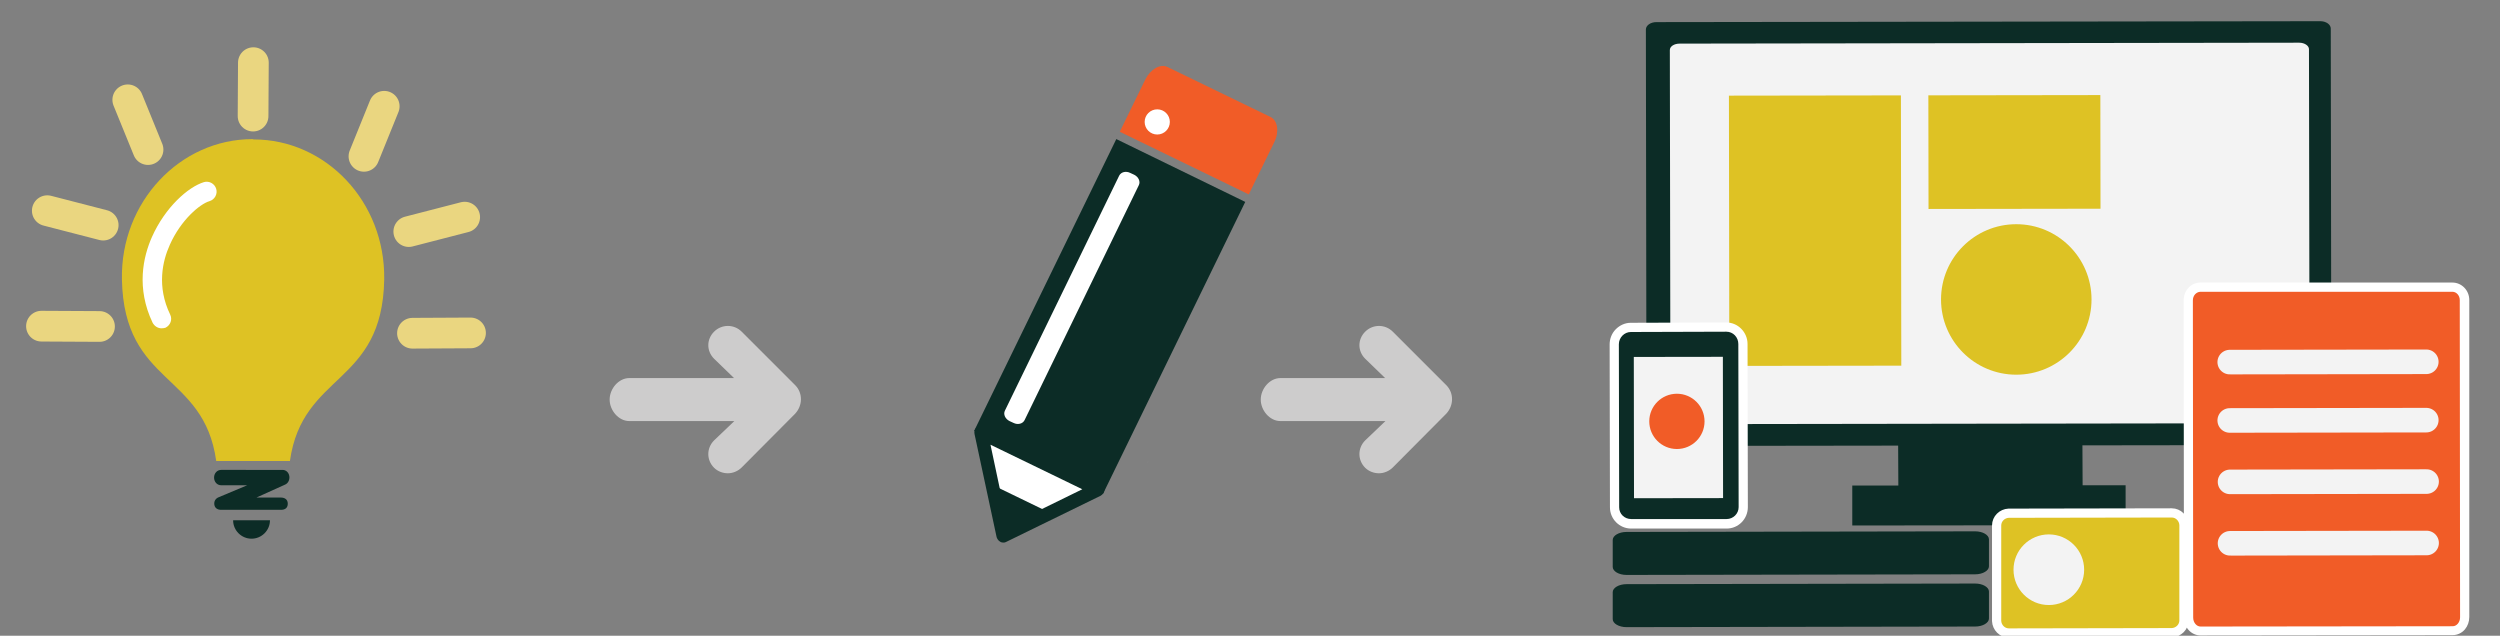 <?xml version="1.0" encoding="utf-8"?>
<!-- Generator: Adobe Illustrator 18.0.0, SVG Export Plug-In . SVG Version: 6.00 Build 0)  -->
<!DOCTYPE svg PUBLIC "-//W3C//DTD SVG 1.1//EN" "http://www.w3.org/Graphics/SVG/1.1/DTD/svg11.dtd">
<svg version="1.1" id="Layer_1" xmlns="http://www.w3.org/2000/svg" xmlns:xlink="http://www.w3.org/1999/xlink" x="0px" y="0px"
	 viewBox="0 0 814 207" enable-background="new 0 0 814 207" xml:space="preserve">
<rect x="0" y="0" width="814" height="207" fill="#808080" stroke="none"/>
<g>
	<g>
		<circle fill="#FFFFFF" cx="377.1" cy="37.5" r="3.2"/>
	</g>
	<g>
		<g>
			
				<rect x="338" y="50.1" transform="matrix(0.899 0.438 -0.438 0.899 81.55 -147.797)" fill="#0C2C26" width="46.7" height="105.7"/>
		</g>
		<g>
			<polygon fill="#FFFFFF" points="357.5,159.4 326.6,174.5 319.4,140.9 			"/>
			<path fill="#0C2C26" d="M326.2,176.6c-0.2,0-0.4-0.1-0.5-0.2c-0.6-0.3-1-0.9-1.2-1.5l-7.2-33.6c-0.2-0.8,0.1-1.7,0.8-2.2
				c0.7-0.5,1.6-0.6,2.3-0.2l38,18.5c0.8,0.4,1.2,1.1,1.2,2c0,0.8-0.5,1.6-1.2,2l-30.9,15.1C327.1,176.7,326.6,176.7,326.2,176.6z
				 M322.5,144.8l5.6,26.4l24.3-11.9L322.5,144.8z"/>
		</g>
		<g>
			<path fill="#989898" d="M373.3,150.7c0.2-0.2,0.5-0.4,0.8-0.5"/>
		</g>
		<g>
			<path fill="#0C2C26" d="M326.8,170.2c0.3,1.6,1.7,2.4,3.1,1.7l10.8-5.5l-16.3-7.9L326.8,170.2z"/>
		</g>
		<g>
			<g>
				<path fill="#F15C27" d="M414.9,46.3c1.7-3.4,1.1-7.1-1.2-8.2l-33.6-16.3c-2.3-1.1-5.5,0.7-7.2,4.1l-8.3,17l42,20.4L414.9,46.3z"
					/>
			</g>
		</g>
		<g>
			<path fill="#FFFFFF" d="M333.6,136.8c-0.6,1.2-2.2,1.6-3.6,0.9l-1.3-0.6c-1.4-0.7-2.1-2.2-1.5-3.4l37.2-76.5
				c0.6-1.2,2.2-1.6,3.6-0.9l1.3,0.6c1.4,0.7,2.1,2.2,1.5,3.4L333.6,136.8z"/>
		</g>
	</g>
	<g>
		<circle fill="#FFFFFF" cx="376.8" cy="39.7" r="4.1"/>
	</g>
</g>
<path fill="#CDCCCC" d="M259,125.5L241.5,108c-2.5-2.5-6.5-2.5-9,0c-2.5,2.5-2.5,6.3,0,8.8l6.5,6.3h-34.1c-3.5,0-6.4,3.5-6.4,7
	c0,3.5,2.9,7,6.4,7h34.2l-6.6,6.3c-2.5,2.5-2.5,6.4,0,8.9c1.2,1.2,2.9,1.8,4.5,1.8c1.6,0,3.3-0.7,4.5-1.9l17.4-17.5
	C261.4,132,261.4,128,259,125.5z"/>
<path fill="#CDCCCC" d="M471,125.5L453.5,108c-2.5-2.5-6.5-2.5-9,0c-2.5,2.5-2.5,6.3,0,8.8l6.5,6.3h-34.1c-3.5,0-6.4,3.5-6.4,7
	c0,3.5,2.9,7,6.4,7h34.2l-6.6,6.3c-2.5,2.5-2.5,6.4,0,8.9c1.2,1.2,2.9,1.8,4.5,1.8c1.6,0,3.3-0.7,4.5-1.9l17.4-17.5
	C473.4,132,473.4,128,471,125.5z"/>
<g>
	<g>
		<path fill="#0C2C26" d="M87.9,169.4c0,3.3-2.7,6-6,6c-3.3,0-6-2.7-6-6"/>
		<g>
			<path fill="#DEC224" d="M82.6,45.4c23.5,0,42.9,20.3,42.5,45.6c-0.6,34.6-26.6,30.1-30.7,59.1h-24c-4-29-30-24.5-30.7-59.1
				c-0.5-25.3,19-45.7,42.5-45.7"/>
		</g>
		<g>
			<path fill="#0C2C26" d="M91.5,166H72c-1.1,0-2-0.5-2.2-1.6c-0.2-1.2,0.4-2.1,1.4-2.5l9.3-3.9H72c-1.3,0-2.3-1.1-2.3-2.5
				s1-2.5,2.3-2.5H92c1.1,0,2,0.8,2.2,2c0.2,1.2-0.4,2.4-1.4,2.8l-9.3,4.2h7.9c1.3,0,2.3,0.6,2.3,2S92.8,166,91.5,166z"/>
		</g>
		<g>
			<path fill="#FFFFFF" d="M52.6,106.9c-1.2,0-2.3-0.7-2.9-1.8c-5.4-11.3-3.1-21.5-0.2-28c4.3-9.6,11.7-16.2,16.9-17.8
				c1.7-0.5,3.5,0.5,4,2.2c0.5,1.7-0.5,3.5-2.2,4c-3.1,0.9-9.3,6.1-12.9,14.2c-2.4,5.3-4.3,13.6,0.1,22.7c0.8,1.6,0.1,3.5-1.5,4.3
				C53.6,106.8,53.1,106.9,52.6,106.9z"/>
		</g>
	</g>
	<g>
		
			<line fill="none" stroke="#EAD680" stroke-width="10" stroke-linecap="round" stroke-miterlimit="10" x1="15.4" y1="68.6" x2="33.6" y2="73.3"/>
		
			<line fill="none" stroke="#EAD680" stroke-width="10" stroke-linecap="round" stroke-miterlimit="10" x1="41.6" y1="32.5" x2="48.2" y2="48.7"/>
		
			<line fill="none" stroke="#EAD680" stroke-width="10" stroke-linecap="round" stroke-miterlimit="10" x1="13.5" y1="106.2" x2="32.4" y2="106.3"/>
		
			<line fill="none" stroke="#EAD680" stroke-width="10" stroke-linecap="round" stroke-miterlimit="10" x1="82.5" y1="20.4" x2="82.4" y2="37.8"/>
		
			<line fill="none" stroke="#EAD680" stroke-width="10" stroke-linecap="round" stroke-miterlimit="10" x1="151.3" y1="70.7" x2="133.1" y2="75.4"/>
		
			<line fill="none" stroke="#EAD680" stroke-width="10" stroke-linecap="round" stroke-miterlimit="10" x1="125.1" y1="34.6" x2="118.5" y2="50.9"/>
		
			<line fill="none" stroke="#EAD680" stroke-width="10" stroke-linecap="round" stroke-miterlimit="10" x1="153.2" y1="108.4" x2="134.3" y2="108.5"/>
	</g>
</g>
<g>
	<polygon fill="#0C2C26" points="678.1,158 678,137 618,137.1 618.1,158.1 603.1,158.1 603.1,171.1 692.1,171 692.1,158 	"/>
	<g>
		<path fill="#0C2C26" d="M759.1,142.5c0,1.3-1.5,2.4-3.4,2.4l-216.2,0.3c-1.9,0-3.4-1.1-3.4-2.4L535.9,9.6c0-1.3,1.5-2.4,3.4-2.4
			l216.2-0.3c1.9,0,3.4,1.1,3.4,2.4L759.1,142.5z"/>
		<path fill="#F3F3F3" d="M752,135.7c0,1.2-1.4,2.1-3.2,2.1l-201.7,0.3c-1.8,0-3.2-1-3.2-2.1l-0.2-119.7c0-1.2,1.4-2.1,3.2-2.1
			l201.7-0.3c1.8,0,3.2,1,3.2,2.1L752,135.7z"/>
	</g>
	<g>
		<g>
			<path fill="#F15C27" d="M716.6,205c-2.2,0-3.9-1.7-3.9-4.1l-0.1-103.2c0-2.4,1.8-4.3,3.9-4.3l82.1-0.1c2.2,0,3.9,2,3.9,4.3
				l0.1,103.3c0,1.1-0.4,2.2-1.1,3c-0.7,0.9-1.8,1.1-2.9,1.1L716.6,205L716.6,205z"/>
			<path fill="#FFFFFF" d="M798.5,95c1.3,0,2.4,1.2,2.4,2.7l0.1,103.3c0,1.6-1.1,2.9-2.4,2.9l-82.1,0.1c0,0,0,0,0,0
				c-1.3,0-2.4-1.3-2.4-2.9L714,97.8c0-1.6,1.1-2.7,2.4-2.8L798.5,95h0.5 M798.5,92L798.5,92l-82.1,0c-3,0-5.4,2.6-5.4,5.8
				l0.1,103.3c0,3.2,2.4,5.8,5.4,5.8l82.1-0.1c1.5,0,3-0.7,4-1.9c0.9-1.1,1.4-2.5,1.4-4L804,97.7C804,94.5,801.5,92,798.5,92
				L798.5,92z"/>
		</g>
		
			<line fill="none" stroke="#F3F3F3" stroke-width="8" stroke-linecap="round" stroke-miterlimit="10" x1="726" y1="117.9" x2="790" y2="117.8"/>
		
			<line fill="none" stroke="#F3F3F3" stroke-width="8" stroke-linecap="round" stroke-miterlimit="10" x1="726" y1="136.9" x2="790" y2="136.8"/>
		
			<line fill="none" stroke="#F3F3F3" stroke-width="8" stroke-linecap="round" stroke-miterlimit="10" x1="726.1" y1="156.9" x2="790.1" y2="156.8"/>
		
			<line fill="none" stroke="#F3F3F3" stroke-width="8" stroke-linecap="round" stroke-miterlimit="10" x1="726.1" y1="176.9" x2="790.1" y2="176.8"/>
	</g>
	<rect x="563" y="31.1" transform="matrix(1 -1.446453e-03 1.446453e-03 1 -0.108 0.855)" fill="#DEC224" width="56" height="88"/>
	
		<rect x="627.9" y="31" transform="matrix(1 -1.448213e-03 1.448213e-03 1 -7.101355e-02 0.95)" fill="#DEC224" width="56" height="37"/>
	<g>
		<g>
			<path fill="#0C2C26" d="M531,171c-3,0-5.4-2.6-5.4-5.6l-0.1-53.2c0-3,2.4-5.5,5.4-5.5l31.1-0.1c3,0,5.4,2.4,5.5,5.4l0.1,53.1
				c0,3-2.4,5.6-5.4,5.6L531,171L531,171z"/>
			<path fill="#FFFFFF" d="M562.1,108c2.2,0,3.9,1.8,3.9,4l0.1,53.1c0,2.2-1.8,3.9-3.9,3.9l-31.1,0c0,0,0,0,0,0
				c-2.2,0-3.9-1.7-3.9-3.8l-0.1-53.1c0-2.2,1.8-4,3.9-4L562.1,108C562.1,108,562,108,562.1,108 M562.1,105L562.1,105l-31.1,0.1
				c-1.9,0-3.6,0.8-4.9,2.1c-1.3,1.3-2,3.1-2,4.9l0.1,53.1c0,3.8,3.1,6.9,6.9,6.9l31.1,0c3.8,0,6.9-3.1,6.9-7L569,112
				C569,108.2,565.9,105,562.1,105L562.1,105z"/>
		</g>
		
			<rect x="532" y="116.2" transform="matrix(1 -1.448274e-03 1.448274e-03 1 -0.201 0.792)" fill="#F3F3F3" width="29" height="46"/>
		<circle fill="#F15C27" cx="546" cy="137.2" r="9"/>
	</g>
	<path fill="#0C2C26" d="M647.6,184.4c0,1.4-2,2.6-4.5,2.6l-113.5,0.2c-2.5,0-4.5-1.2-4.5-2.6l0-8.8c0-1.4,2-2.6,4.5-2.6l113.5-0.2
		c2.5,0,4.5,1.2,4.5,2.6L647.6,184.4z"/>
	<path fill="#0C2C26" d="M647.6,201.4c0,1.4-2,2.6-4.5,2.6l-113.5,0.2c-2.5,0-4.5-1.2-4.5-2.6l0-8.8c0-1.4,2-2.6,4.5-2.6l113.5-0.2
		c2.5,0,4.5,1.2,4.5,2.6L647.6,201.4z"/>
	<g>
		<path fill="#DEC224" stroke="#FFFFFF" stroke-width="3" stroke-miterlimit="10" d="M711.1,202c0,2.2-1.8,3.9-3.9,4l-53.1,0.1
			c-2.2,0-3.9-1.8-4-3.9l0-31.1c0-2.2,1.8-3.9,3.9-4l53.1-0.1c2.2,0,3.9,1.8,4,3.9L711.1,202z"/>
		<circle fill="#F3F3F3" cx="667.1" cy="185.5" r="11.5"/>
	</g>
	<circle fill="#DDC224" cx="656.5" cy="97.5" r="24.5"/>
</g>
</svg>
